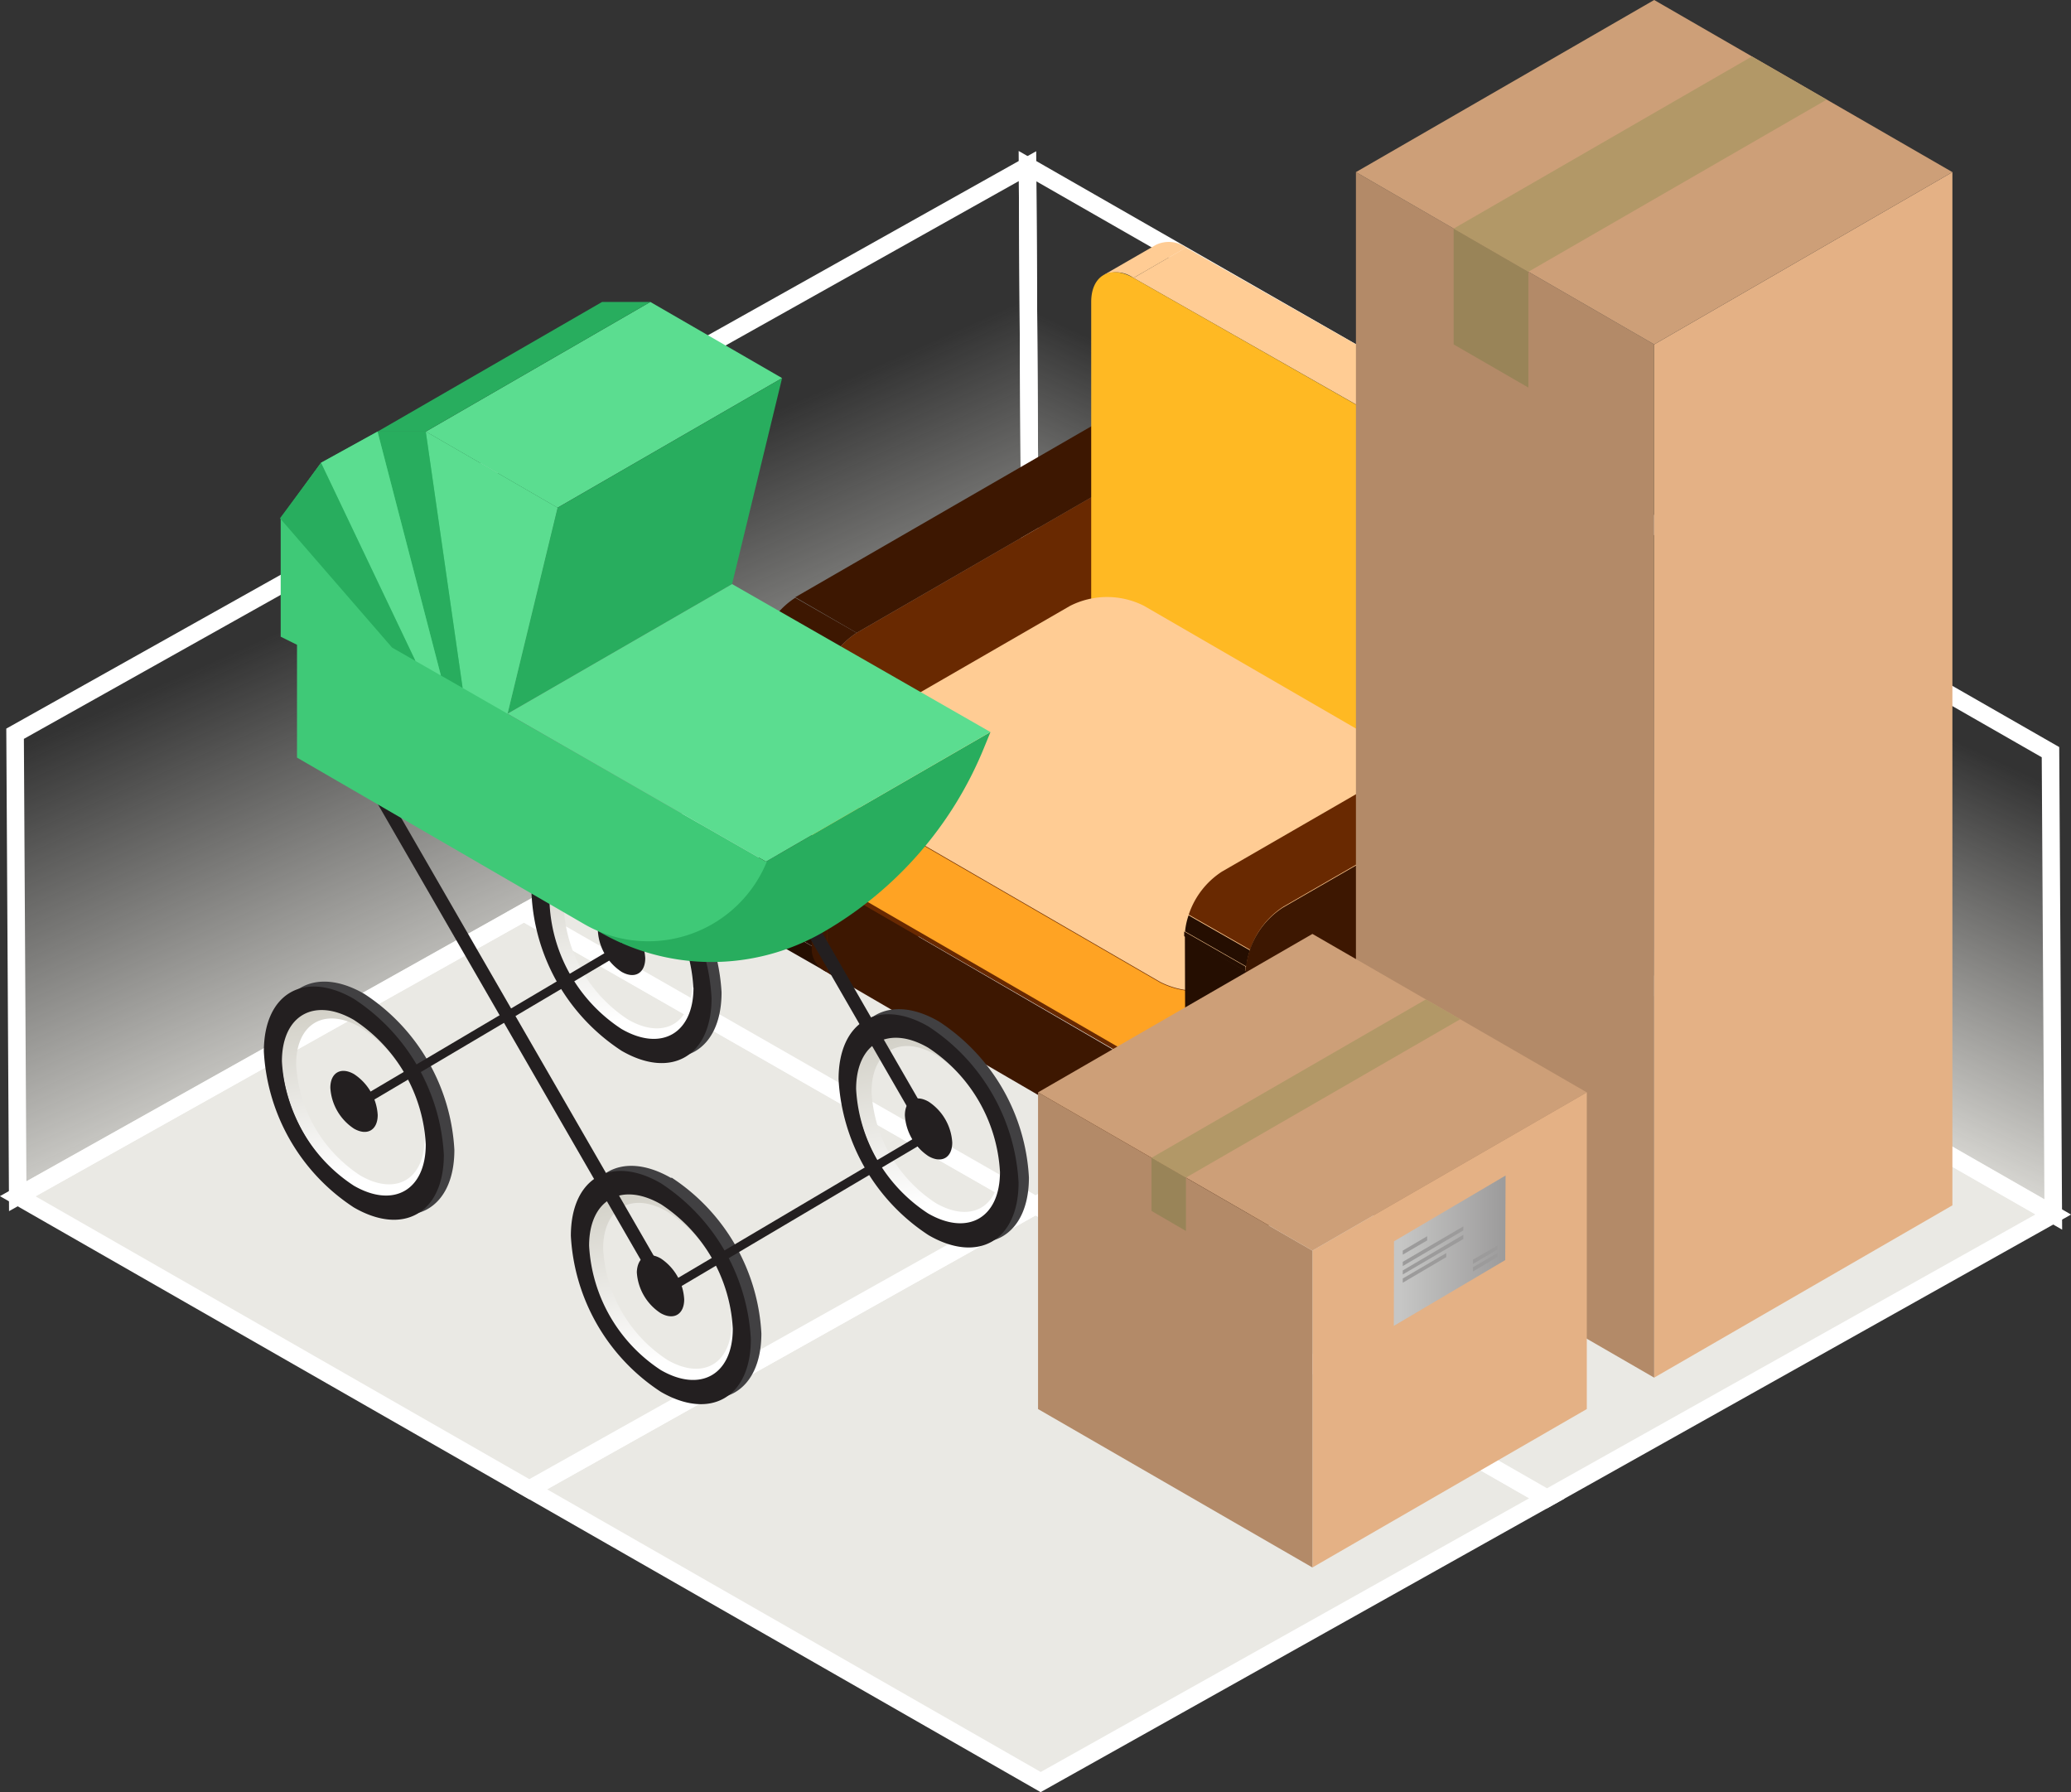 <svg id="Layer_1" data-name="Layer 1" xmlns="http://www.w3.org/2000/svg" xmlns:xlink="http://www.w3.org/1999/xlink" viewBox="0 0 118.05 102.15"><rect x="0" y="0" width="118.05" height="102.15" fill="#333333" stroke="none"/><defs><style>.cls-1{fill:#eae9e4;}.cls-1,.cls-2,.cls-3{stroke:#fff;}.cls-1,.cls-2,.cls-25,.cls-3{stroke-miterlimit:10;}.cls-2{fill:url(#linear-gradient);}.cls-3{fill:url(#linear-gradient-2);}.cls-4{isolation:isolate;}.cls-5{fill:#3d1701;}.cls-6{fill:#250e01;}.cls-7{fill:#692901;}.cls-8{fill:#ffcc94;}.cls-9{fill:#7295aa;}.cls-10{fill:#ffa323;}.cls-11{fill:#ffb923;}.cls-12{fill:#072e47;}.cls-13{fill:#414042;}.cls-13,.cls-14,.cls-15,.cls-16,.cls-17,.cls-18,.cls-20,.cls-21,.cls-22{fill-rule:evenodd;}.cls-14{fill:url(#GradientFill_187);}.cls-15,.cls-19{fill:#231f20;}.cls-16{fill:url(#GradientFill_187-2);}.cls-17{fill:url(#GradientFill_187-3);}.cls-18{fill:url(#GradientFill_187-4);}.cls-20,.cls-23{fill:#5bdd90;}.cls-21,.cls-24{fill:#28ad5e;}.cls-22{fill:#3fc977;}.cls-25{fill:none;stroke:#231f20;stroke-width:0.5px;}.cls-26{fill:#e4b185;}.cls-27{fill:#b38a68;}.cls-28{fill:#cd9f78;}.cls-29{fill:#998458;}.cls-30{fill:#b29867;}.cls-31{fill:url(#linear-gradient-3);}.cls-32{fill:#9c9b9b;}</style><linearGradient id="linear-gradient" x1="90.92" y1="32.66" x2="80.7" y2="54.6" gradientUnits="userSpaceOnUse"><stop offset="0" stop-color="#eae9e4" stop-opacity="0"/><stop offset="1" stop-color="#eae9e4"/></linearGradient><linearGradient id="linear-gradient-2" x1="26.45" y1="31.31" x2="37.74" y2="56.67" xlink:href="#linear-gradient"/><linearGradient id="GradientFill_187" x1="-7201.52" y1="66.9" x2="-7199.07" y2="53.05" gradientTransform="matrix(-1, 0, 0, 1, -7180.25, 0)" gradientUnits="userSpaceOnUse"><stop offset="0" stop-color="#fff"/><stop offset="1" stop-color="#bfbcaf"/></linearGradient><linearGradient id="GradientFill_187-2" x1="-7219.02" y1="77.41" x2="-7216.57" y2="63.56" xlink:href="#GradientFill_187"/><linearGradient id="GradientFill_187-3" x1="-7216.77" y1="57.96" x2="-7214.33" y2="44.12" xlink:href="#GradientFill_187"/><linearGradient id="GradientFill_187-4" x1="-7234.27" y1="68.47" x2="-7231.83" y2="54.62" xlink:href="#GradientFill_187"/><linearGradient id="linear-gradient-3" x1="79.45" y1="71.29" x2="85.82" y2="71.29" gradientUnits="userSpaceOnUse"><stop offset="0.06" stop-color="#c6c6c5"/><stop offset="1" stop-color="#9c9b9b"/></linearGradient></defs><title>Artboard 6@2x</title><polygon class="cls-1" points="59.32 101.57 30.17 84.88 59.03 68.7 88.18 85.4 59.32 101.57"/><polygon class="cls-1" points="30.17 84.88 1.01 68.18 29.87 52.01 59.03 68.7 30.17 84.88"/><polygon class="cls-1" points="88.18 85.4 59.03 68.7 87.89 52.53 117.04 69.22 88.18 85.4"/><polygon class="cls-1" points="59.03 68.7 29.87 52.01 58.73 35.83 87.89 52.53 59.03 68.7"/><polygon class="cls-2" points="116.88 42.87 58.57 9.47 58.73 35.83 117.04 69.22 116.88 42.87"/><polygon class="cls-3" points="0.86 41.82 58.57 9.47 58.73 35.83 1.01 68.18 0.86 41.82"/><g class="cls-4"><g class="cls-4"><path class="cls-5" d="M67.53,26,64,24a1.12,1.12,0,0,0-.63-.14l3.5,2a1.12,1.12,0,0,1,.63.14Z"/><path class="cls-5" d="M66.9,25.86l-3.5-2a1.84,1.84,0,0,0-.71.2l3.5,2a1.84,1.84,0,0,1,.71-.2Z"/><path class="cls-5" d="M66.2,26.05l-3.5-2-.17.09,3.5,2,.17-.09Z"/></g><g class="cls-4"><path class="cls-6" d="M46.76,54.2l-3.5-2a1.48,1.48,0,0,0,.62,1.35l3.5,2a1.48,1.48,0,0,1-.62-1.35Z"/></g><polygon class="cls-6" points="46.72 39.72 43.23 37.69 43.26 52.16 46.76 54.2 46.72 39.72"/><polygon class="cls-5" points="66.03 26.14 62.53 24.11 45.33 34.04 48.83 36.07 66.03 26.14"/><g class="cls-4"><g class="cls-4"><path class="cls-5" d="M48.83,36.07l-3.5-2a4.67,4.67,0,0,0-1.89,2.45l3.5,2a4.67,4.67,0,0,1,1.89-2.45Z"/><path class="cls-6" d="M46.94,38.53l-3.5-2a3.93,3.93,0,0,0-.2.92l3.5,2a3.93,3.93,0,0,1,.2-.92Z"/><path class="cls-6" d="M46.73,39.45l-3.5-2q0,.14,0,.27l3.5,2q0-.13,0-.27Z"/></g></g><path class="cls-7" d="M48.83,36.07a4.66,4.66,0,0,0-2.11,3.65l0,14.48c0,1.34,1,1.88,2.12,1.21l17.2-9.93a4.66,4.66,0,0,0,2.1-3.65l0-14.48c0-1.34-1-1.88-2.12-1.21Z"/></g><g class="cls-4"><g class="cls-4"><path class="cls-8" d="M64.61,15.84l3-1.73a1.69,1.69,0,0,0-1.71-.16l-3,1.73a1.69,1.69,0,0,1,1.71.16Z"/></g><g class="cls-4"><g class="cls-4"><path class="cls-9" d="M88.68,49.05l3-1.73a1.68,1.68,0,0,0,.7-1.54l-3,1.73a1.68,1.68,0,0,1-.7,1.54Z"/></g></g><polygon class="cls-10" points="89.38 47.51 92.36 45.78 92.41 31.01 89.42 32.74 89.38 47.51"/><polygon class="cls-8" points="87.03 28.59 90.01 26.86 67.6 14.11 64.61 15.84 87.03 28.59"/><g class="cls-4"><path class="cls-8" d="M89.42,32.74l3-1.73A5.3,5.3,0,0,0,90,26.86l-3,1.73a5.3,5.3,0,0,1,2.4,4.15Z"/></g><path class="cls-11" d="M64.61,15.84c-1.32-.76-2.41-.14-2.41,1.37l0,17.59c0,1.52,1.07.57,2.4,1.33L87,48.89c1.32.76,2.41.14,2.41-1.38l0-14.77A5.3,5.3,0,0,0,87,28.59Z"/></g><g class="cls-4"><g class="cls-4"><path class="cls-5" d="M46.27,49.14v5.06a1.48,1.48,0,0,0,.86,1.21V50.35a1.48,1.48,0,0,1-.86-1.21Z"/></g><g class="cls-4"><path class="cls-12" d="M84.21,53.39v5.06a1.49,1.49,0,0,0,.87-1.23V52.16a1.49,1.49,0,0,1-.87,1.23Z"/></g><polygon class="cls-5" points="47.13 50.35 47.14 55.41 69.37 68.34 66.14 61.39 47.13 50.35"/><polygon class="cls-12" points="70.35 61.39 70.36 66.45 84.22 58.45 84.21 53.39 70.35 61.39"/><g class="cls-4"><path class="cls-5" d="M66.14,61.39v5.06a4.66,4.66,0,0,0,4.21,0V61.39a4.66,4.66,0,0,1-4.21,0Z"/></g><path class="cls-7" d="M47.14,47.91a1.29,1.29,0,0,0,0,2.44l19,11a4.66,4.66,0,0,0,4.21,0l13.86-8a1.29,1.29,0,0,0,0-2.44l-19-11a4.66,4.66,0,0,0-4.21,0Z"/></g><g class="cls-4"><path class="cls-10" d="M47.13,45l19,11a4.66,4.66,0,0,0,4.21,0l13.86-8a1.49,1.49,0,0,0,.87-1.23v5.06a1.49,1.49,0,0,1-.87,1.23l-13.86,8a4.66,4.66,0,0,1-4.21,0l-19-11a1.48,1.48,0,0,1-.86-1.21V43.76A1.48,1.48,0,0,0,47.13,45Z"/><path class="cls-8" d="M47.14,42.53a1.29,1.29,0,0,0,0,2.44l19,11a4.66,4.66,0,0,0,4.21,0l13.86-8a1.29,1.29,0,0,0,0-2.44l-19-11a4.66,4.66,0,0,0-4.21,0Z"/></g><g class="cls-4"><g class="cls-4"><path class="cls-6" d="M71.07,68.34l-3.5-2a1.48,1.48,0,0,0,.62,1.35l3.5,2a1.48,1.48,0,0,1-.62-1.35Z"/></g><polygon class="cls-6" points="71.04 55.36 67.54 53.33 67.58 66.31 71.08 68.34 71.04 55.36"/><g class="cls-4"><g class="cls-4"><path class="cls-7" d="M69.65,49.68l17.2-9.93.17-.09a1.84,1.84,0,0,1,.71-.2,1.12,1.12,0,0,1,.63.14l3.5,2a1.12,1.12,0,0,0-.63-.14,1.84,1.84,0,0,0-.71.2l-.17.09-17.2,9.93a4.67,4.67,0,0,0-1.89,2.45l-3.5-2A4.67,4.67,0,0,1,69.65,49.68Z"/><path class="cls-6" d="M71.25,54.17l-3.5-2a3.93,3.93,0,0,0-.2.92l3.5,2a3.93,3.93,0,0,1,.2-.92Z"/><path class="cls-6" d="M71,55.09l-3.5-2q0,.14,0,.27l3.5,2c0-.09,0-.18,0-.27Z"/></g></g><path class="cls-5" d="M73.14,51.72A4.66,4.66,0,0,0,71,55.36l0,13c0,1.34,1,1.88,2.12,1.21l17.2-9.93A4.66,4.66,0,0,0,92.5,56l0-13c0-1.34-1-1.88-2.12-1.21Z"/></g><path class="cls-13" d="M20.77,56.65c-2.83-1.64-5.13-.31-5.13,3a11.34,11.34,0,0,0,5.13,8.89c2.83,1.64,5.13.31,5.13-3a11.34,11.34,0,0,0-5.13-8.89Zm4.1,8.29c0,2.61-1.83,3.67-4.1,2.36a9.05,9.05,0,0,1-4.1-7.09c0-2.61,1.83-3.67,4.1-2.36A9.05,9.05,0,0,1,24.87,64.94Z"/><path class="cls-14" d="M20.54,57.48C18,56,16,57.2,16,60.13a10.14,10.14,0,0,0,4.59,7.95c2.53,1.46,4.59.28,4.59-2.65a10.14,10.14,0,0,0-4.59-7.95Zm3.66,7.41c0,2.34-1.64,3.28-3.66,2.11a8.09,8.09,0,0,1-3.66-6.34c0-2.33,1.64-3.28,3.66-2.11A8.09,8.09,0,0,1,24.21,64.89Z"/><path class="cls-15" d="M20.17,56.93c-2.83-1.64-5.13-.31-5.13,3a11.34,11.34,0,0,0,5.13,8.89c2.83,1.64,5.13.31,5.13-3a11.34,11.34,0,0,0-5.13-8.89Zm4.1,8.29c0,2.61-1.83,3.67-4.1,2.36a9.05,9.05,0,0,1-4.1-7.09c0-2.61,1.83-3.67,4.1-2.36A9.05,9.05,0,0,1,24.27,65.22Z"/><path class="cls-15" d="M20.18,61.22a3,3,0,0,1,1.35,2.33c0,.86-.6,1.21-1.35.78A3,3,0,0,1,18.83,62C18.83,61.14,19.43,60.79,20.18,61.22Z"/><path class="cls-13" d="M38.27,67.15c-2.83-1.64-5.13-.31-5.13,3A11.34,11.34,0,0,0,38.27,79c2.83,1.64,5.13.31,5.13-3a11.34,11.34,0,0,0-5.13-8.89Zm4.1,8.29c0,2.61-1.83,3.67-4.1,2.36a9.05,9.05,0,0,1-4.1-7.09c0-2.61,1.83-3.67,4.1-2.36A9.05,9.05,0,0,1,42.37,75.44Z"/><path class="cls-16" d="M38,68c-2.53-1.46-4.59-.28-4.59,2.65A10.14,10.14,0,0,0,38,78.58c2.53,1.46,4.59.28,4.59-2.65A10.14,10.14,0,0,0,38,68ZM41.7,75.4c0,2.34-1.64,3.28-3.66,2.11a8.09,8.09,0,0,1-3.66-6.34c0-2.33,1.64-3.28,3.66-2.11A8.09,8.09,0,0,1,41.7,75.4Z"/><path class="cls-15" d="M37.67,67.44c-2.83-1.64-5.13-.31-5.13,3a11.34,11.34,0,0,0,5.13,8.89c2.83,1.64,5.13.31,5.13-3a11.34,11.34,0,0,0-5.13-8.89Zm4.1,8.29c0,2.61-1.83,3.67-4.1,2.36A9.05,9.05,0,0,1,33.58,71c0-2.61,1.83-3.67,4.1-2.36A9.05,9.05,0,0,1,41.77,75.73Z"/><path class="cls-15" d="M37.67,71.73A3,3,0,0,1,39,74.06c0,.86-.6,1.21-1.35.78a3,3,0,0,1-1.35-2.33C36.33,71.65,36.93,71.3,37.67,71.73Z"/><path class="cls-13" d="M36,47.71c-2.83-1.64-5.13-.31-5.13,3A11.34,11.34,0,0,0,36,59.56c2.83,1.64,5.13.31,5.13-3A11.34,11.34,0,0,0,36,47.71ZM40.12,56c0,2.61-1.83,3.67-4.1,2.36a9.05,9.05,0,0,1-4.1-7.09c0-2.61,1.83-3.67,4.1-2.36A9.05,9.05,0,0,1,40.12,56Z"/><path class="cls-17" d="M35.8,48.54c-2.53-1.46-4.59-.28-4.59,2.65a10.14,10.14,0,0,0,4.59,7.95c2.53,1.46,4.59.28,4.59-2.65a10.14,10.14,0,0,0-4.59-7.95ZM39.46,56c0,2.34-1.64,3.28-3.66,2.11a8.09,8.09,0,0,1-3.66-6.34c0-2.33,1.64-3.28,3.66-2.11A8.09,8.09,0,0,1,39.46,56Z"/><path class="cls-15" d="M35.43,48c-2.83-1.64-5.13-.31-5.13,3a11.34,11.34,0,0,0,5.13,8.89c2.83,1.64,5.13.31,5.13-3A11.34,11.34,0,0,0,35.43,48Zm4.1,8.29c0,2.61-1.83,3.67-4.1,2.36a9.05,9.05,0,0,1-4.1-7.09c0-2.61,1.83-3.67,4.1-2.36A9.05,9.05,0,0,1,39.52,56.29Z"/><path class="cls-15" d="M35.43,52.28a3,3,0,0,1,1.35,2.33c0,.86-.6,1.21-1.35.78a3,3,0,0,1-1.35-2.33C34.08,52.2,34.68,51.85,35.43,52.28Z"/><path class="cls-13" d="M53.52,58.22c-2.83-1.64-5.13-.31-5.13,3a11.34,11.34,0,0,0,5.13,8.89c2.83,1.64,5.13.31,5.13-3a11.34,11.34,0,0,0-5.13-8.89Zm4.1,8.29c0,2.61-1.83,3.67-4.1,2.36a9.05,9.05,0,0,1-4.1-7.09c0-2.61,1.83-3.67,4.1-2.36A9.05,9.05,0,0,1,57.62,66.51Z"/><path class="cls-18" d="M53.29,59.05c-2.53-1.46-4.59-.28-4.59,2.65a10.14,10.14,0,0,0,4.59,7.95c2.53,1.46,4.59.28,4.59-2.65a10.14,10.14,0,0,0-4.59-7.95ZM57,66.46c0,2.34-1.64,3.28-3.66,2.11a8.09,8.09,0,0,1-3.66-6.34c0-2.33,1.64-3.28,3.66-2.11A8.09,8.09,0,0,1,57,66.46Z"/><path class="cls-15" d="M52.93,58.51c-2.83-1.64-5.13-.31-5.13,3a11.34,11.34,0,0,0,5.13,8.89c2.83,1.64,5.13.31,5.13-3a11.34,11.34,0,0,0-5.13-8.89ZM57,66.8c0,2.61-1.83,3.67-4.1,2.36a9.05,9.05,0,0,1-4.1-7.09c0-2.61,1.83-3.67,4.1-2.36A9.05,9.05,0,0,1,57,66.8Z"/><path class="cls-15" d="M52.93,62.79a3,3,0,0,1,1.35,2.33c0,.86-.6,1.21-1.35.78a3,3,0,0,1-1.35-2.33C51.58,62.71,52.18,62.36,52.93,62.79Z"/><rect class="cls-19" x="29.46" y="43.23" width="0.76" height="32.48" transform="translate(-25.72 22.87) rotate(-29.98)"/><rect class="cls-19" x="44.54" y="34.31" width="0.76" height="32.48" transform="translate(-19.25 29.21) rotate(-29.98)"/><polygon class="cls-20" points="44.58 21.55 31.78 28.94 24.27 24.6 37.07 17.21 44.58 21.55"/><path class="cls-21" d="M46.94,53.12h0a21.46,21.46,0,0,0,9.13-10.45l.39-.95-12.8,7.39-9.58,3.95h0A12.75,12.75,0,0,0,46.94,53.12Z"/><polygon class="cls-21" points="21.52 24.6 34.32 17.21 37.07 17.21 24.27 24.6 21.52 24.6"/><polygon class="cls-21" points="28.93 40.68 41.73 33.29 44.58 21.55 31.78 28.94 28.93 40.68"/><polygon class="cls-20" points="41.73 33.29 56.45 41.72 43.66 49.11 28.93 40.68 41.73 33.29"/><path class="cls-22" d="M43.66,49.11,28.93,40.68l2.85-11.74L24.27,24.6H21.52L18.3,26.37,16,29.54v6.75l.93.46v6.43l16.37,9.49a7.3,7.3,0,0,0,10.41-3.56Z"/><polygon class="cls-23" points="24.27 24.6 26.37 39.21 28.93 40.68 31.78 28.94 24.27 24.6"/><polygon class="cls-24" points="21.52 24.6 25.13 38.5 26.37 39.21 24.27 24.6 21.52 24.6"/><polygon class="cls-23" points="21.52 24.6 18.3 26.38 23.68 37.67 25.13 38.5 21.52 24.6"/><polygon class="cls-24" points="18.3 26.38 15.96 29.54 22.35 36.91 23.68 37.67 18.3 26.38"/><line class="cls-25" x1="37.63" y1="73.73" x2="52.71" y2="64.81"/><line class="cls-25" x1="20.49" y1="62.88" x2="35.57" y2="53.96"/><polygon class="cls-26" points="94.29 78.52 111.29 68.7 111.29 9.81 94.29 19.63 94.29 78.52"/><polygon class="cls-27" points="94.29 78.52 77.29 68.7 77.29 9.81 94.29 19.63 94.29 78.52"/><polygon class="cls-28" points="111.29 9.81 94.29 0 77.29 9.81 82.86 13.03 94.29 19.63 111.29 9.81"/><polygon class="cls-29" points="87.12 22.09 82.86 19.63 82.86 13.03 87.12 15.49 87.12 22.09"/><polygon class="cls-30" points="104.12 5.68 99.86 3.22 82.86 13.03 87.12 15.49 104.12 5.68"/><polygon class="cls-26" points="74.81 89.34 90.45 80.31 90.45 62.26 74.81 71.28 74.81 89.34"/><polygon class="cls-27" points="74.81 89.34 59.17 80.31 59.17 62.26 74.81 71.28 74.81 89.34"/><polygon class="cls-28" points="90.45 62.26 74.81 53.23 59.17 62.26 69.56 68.25 74.81 71.28 90.45 62.26"/><polygon class="cls-29" points="67.6 70.16 65.64 69.02 65.64 65.99 67.6 67.12 67.6 70.16"/><polygon class="cls-30" points="83.24 58.09 81.28 56.96 65.64 65.99 67.6 67.12 83.24 58.09"/><g id="_Group_" data-name="&lt;Group&gt;"><polygon id="_Path_" data-name="&lt;Path&gt;" class="cls-31" points="79.46 70.75 85.82 67 85.8 71.82 79.45 75.57 79.46 70.75"/><g id="_Group_2" data-name="&lt;Group&gt;"><g id="_Group_3" data-name="&lt;Group&gt;"><polygon id="_Path_2" data-name="&lt;Path&gt;" class="cls-32" points="81.35 70.46 81.35 70.7 79.96 71.51 79.96 71.28 81.35 70.46"/></g><g id="_Group_4" data-name="&lt;Group&gt;"><polygon id="_Path_3" data-name="&lt;Path&gt;" class="cls-32" points="85.35 70.99 85.35 71.22 83.96 72.04 83.96 71.8 85.35 70.99"/></g><g id="_Group_5" data-name="&lt;Group&gt;"><polygon id="_Path_4" data-name="&lt;Path&gt;" class="cls-32" points="85.35 71.42 85.35 71.65 83.96 72.47 83.96 72.23 85.35 71.42"/></g><g id="_Group_6" data-name="&lt;Group&gt;"><polygon id="_Path_5" data-name="&lt;Path&gt;" class="cls-32" points="83.41 69.9 83.41 70.13 79.96 72.16 79.96 71.92 83.41 69.9"/></g><g id="_Group_7" data-name="&lt;Group&gt;"><polygon id="_Path_6" data-name="&lt;Path&gt;" class="cls-32" points="83.41 70.38 83.41 70.62 79.96 72.64 79.96 72.41 83.41 70.38"/></g><g id="_Group_8" data-name="&lt;Group&gt;"><polygon id="_Path_7" data-name="&lt;Path&gt;" class="cls-32" points="82.44 71.42 82.44 71.65 79.96 73.11 79.96 72.87 82.44 71.42"/></g></g></g></svg>